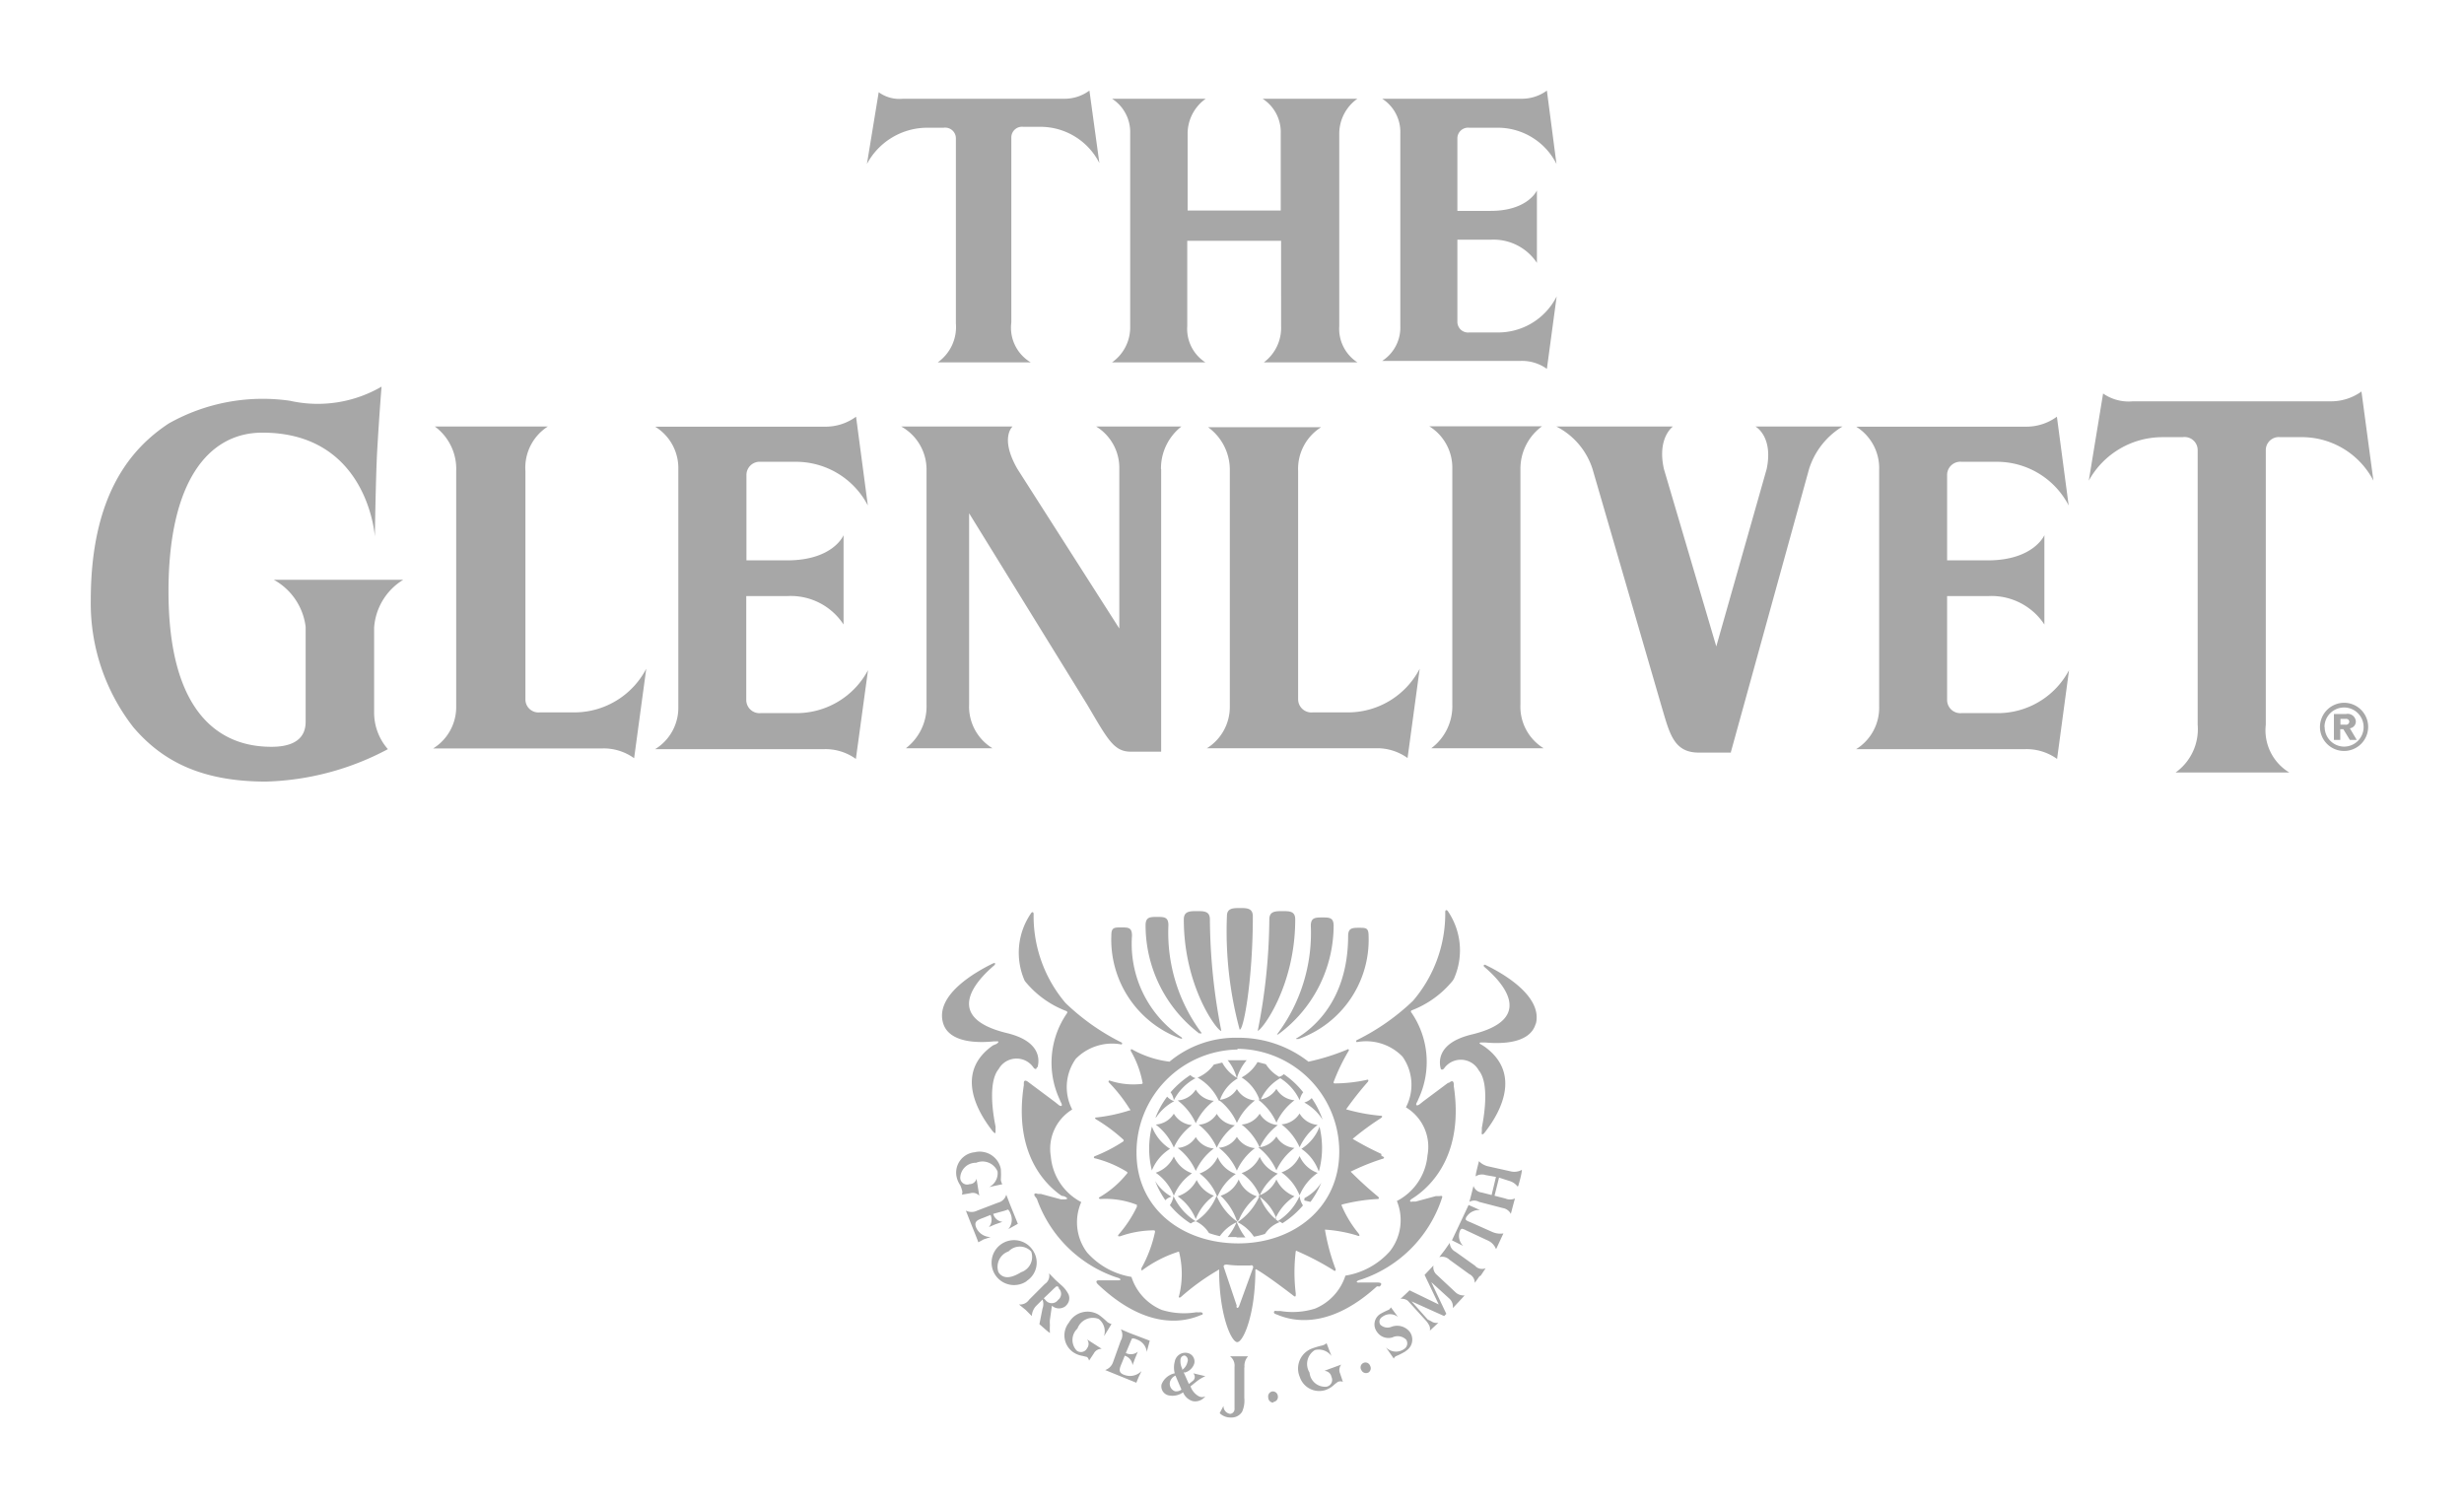 <svg xmlns="http://www.w3.org/2000/svg" data-name="?? 1" viewBox="-5 -5 136 83" width="136" height="83" id="glenlivet" y="527"><title>glenlivet</title><g fill="#a7a7a7"><path d="M123.05 35.13a1.33 1.33 0 1 0 1.32-1.34 1.34 1.34 0 0 0-1.32 1.34zm.25 0a1.08 1.08 0 1 1 1.07 1.08 1.08 1.08 0 0 1-1.06-1.08z"/><path d="M123.83 34.41h.66a.45.45 0 0 1 .54.4.38.38 0 0 1-.33.39l.38.64h-.38l-.36-.59h-.17v.59h-.35v-1.43zm.35.26V35h.28a.18.18 0 0 0 .21-.17.17.17 0 0 0-.2-.15h-.29zM44.84.45h8.87A2.31 2.31 0 0 0 55.13 0l.55 4a3.65 3.65 0 0 0-3.32-2h-.88a.59.59 0 0 0-.66.59V12.8a2.22 2.22 0 0 0 1.07 2.2h-5.13a2.39 2.39 0 0 0 1-2.15V2.64a.59.59 0 0 0-.67-.59h-.88a3.78 3.78 0 0 0-3.36 2L43.5.09a1.94 1.94 0 0 0 1.34.36zM112.73 17.15h10.87a2.86 2.86 0 0 0 1.74-.54l.66 4.92a4.45 4.45 0 0 0-4.06-2.4h-1.07a.72.72 0 0 0-.81.71V35a2.72 2.72 0 0 0 1.3 2.64h-6.28A2.94 2.94 0 0 0 116.3 35V19.84a.72.72 0 0 0-.83-.71h-1.06a4.64 4.64 0 0 0-4.12 2.4l.79-4.81a2.47 2.47 0 0 0 1.65.43zM16.06 16.34s-.12 1.44-.24 3.52c-.08 1.39-.13 4.75-.13 4.75s-.37-5.73-6.21-5.73c-3 0-5.18 2.73-5.18 8.76 0 8 4 8.58 5.69 8.58.81 0 1.88-.2 1.88-1.38V29.6a3.44 3.44 0 0 0-1.76-2.6h7.15a3.36 3.36 0 0 0-1.61 2.64v4.65a3.06 3.06 0 0 0 .76 2.06 15.14 15.14 0 0 1-6.73 1.79c-3.62 0-5.76-1.17-7.32-3a11.12 11.12 0 0 1-2.35-7c0-5.77 2.18-8.37 4.31-9.77A10.57 10.57 0 0 1 11 17.12a7 7 0 0 0 5.06-.78zM74 36.3h6.2a2.69 2.69 0 0 1-1.28-2.42v-13a2.9 2.9 0 0 1 1.19-2.35h-6.22a2.69 2.69 0 0 1 1.27 2.35v13A2.9 2.9 0 0 1 74 36.3zM59.08 20.89a2.94 2.94 0 0 1 1.13-2.35H55.5a2.68 2.68 0 0 1 1.28 2.35v8.8l-5.62-8.8c-1-1.73-.27-2.35-.27-2.35h-6.15a2.72 2.72 0 0 1 1.4 2.35v13A2.92 2.92 0 0 1 45 36.3h4.78a2.69 2.69 0 0 1-1.29-2.42V23.33L55 33.88c1.14 1.93 1.47 2.61 2.42 2.61h1.67v-15.6zM90.53 36.53l4.32-15.64a4.22 4.22 0 0 1 1.85-2.35h-4.81s1 .54.62 2.35l-2.78 9.79-2.89-9.79c-.39-1.73.5-2.35.5-2.35H80.9a4 4 0 0 1 2 2.35l3.78 13c.46 1.53.66 2.65 2.08 2.65h1.81zM18.91 36.31A2.69 2.69 0 0 0 20.18 34V21A2.91 2.91 0 0 0 19 18.54h6.24A2.7 2.7 0 0 0 24 21v12.6a.72.72 0 0 0 .8.72h1.8a4.48 4.48 0 0 0 4.07-2.41L30 36.85a2.87 2.87 0 0 0-1.74-.54h-9.35zM61.6 36.31A2.69 2.69 0 0 0 62.88 34V21a2.91 2.91 0 0 0-1.2-2.42h6.24A2.71 2.71 0 0 0 66.65 21v12.6a.73.73 0 0 0 .81.72h1.84a4.46 4.46 0 0 0 4.06-2.41l-.67 4.93a2.87 2.87 0 0 0-1.74-.54H61.6zM64.76 15h5.16a2.21 2.21 0 0 1-1-2V2.37a2.37 2.37 0 0 1 1-1.92h-5.23a2.19 2.19 0 0 1 1 1.92v4.25h-5.14V2.37a2.37 2.37 0 0 1 1-1.92h-5.17a2.19 2.19 0 0 1 1 1.92V13a2.36 2.36 0 0 1-1 2h5.15a2.2 2.2 0 0 1-1-2V8.29h5.18V13a2.38 2.38 0 0 1-.95 2zM77.6 13.35h-1.5a.59.59 0 0 1-.66-.59V8.23h1.86a2.87 2.87 0 0 1 2.53 1.28v-4s-.49 1.13-2.56 1.13h-1.83v-4a.59.59 0 0 1 .65-.59h1.5a3.63 3.63 0 0 1 3.32 2L80.38 0A2.33 2.33 0 0 1 79 .45h-7.71a2.18 2.18 0 0 1 1 1.92V13a2.19 2.19 0 0 1-1 1.92h7.66a2.36 2.36 0 0 1 1.43.44l.54-4a3.62 3.62 0 0 1-3.32 1.99zM38.84 34.36H37a.73.73 0 0 1-.81-.72V27.9h2.28a3.48 3.48 0 0 1 3.09 1.57v-4.93s-.56 1.39-3.12 1.39H36.2v-4.72a.73.73 0 0 1 .8-.72h1.84a4.47 4.47 0 0 1 4.06 2.41l-.65-4.9a2.84 2.84 0 0 1-1.74.55h-9.35a2.68 2.68 0 0 1 1.28 2.35V34a2.68 2.68 0 0 1-1.28 2.35h9.34a2.86 2.86 0 0 1 1.74.54l.67-4.9a4.47 4.47 0 0 1-4.07 2.37zM105.12 34.36h-1.84a.73.73 0 0 1-.81-.72V27.9h2.28a3.5 3.5 0 0 1 3.09 1.57v-4.93s-.59 1.39-3.13 1.39h-2.24v-4.72a.73.73 0 0 1 .81-.72h1.84a4.46 4.46 0 0 1 4.06 2.41l-.65-4.9a2.85 2.85 0 0 1-1.75.55h-9.33a2.69 2.69 0 0 1 1.27 2.35V34a2.69 2.69 0 0 1-1.27 2.35h9.34a2.88 2.88 0 0 1 1.75.54l.66-4.9a4.45 4.45 0 0 1-4.08 2.37zM63.42 51.82a20.79 20.79 0 0 1-.7-6.25c0-.44.32-.45.71-.45s.72 0 .72.46c0 3.46-.5 6.25-.72 6.25zm1 .08a32.47 32.47 0 0 0 .64-6.15c0-.45.32-.46.72-.46s.71 0 .71.46c0 3.71-1.86 6.15-2.08 6.15zm1.12.2h-.06a9.28 9.28 0 0 0 1.87-6c0-.45.24-.46.63-.46s.63 0 .63.46a7.46 7.46 0 0 1-3.07 6zm1.09.25c-.09 0-.16 0 0-.08.69-.43 2.77-1.91 2.78-5.6 0-.44.21-.46.6-.46s.53 0 .53.46a5.81 5.81 0 0 1-3.87 5.68zm-4.23-.45c-.22 0-2.06-2.44-2.06-6.15 0-.45.32-.46.72-.46s.72 0 .72.46a32.65 32.65 0 0 0 .63 6.15zm-1.17.17a7.51 7.51 0 0 1-3-6c0-.45.24-.46.63-.46s.63 0 .63.46A9.25 9.25 0 0 0 61.31 52c0 .06 0 .08-.09 0zm-1.11.24a5.81 5.81 0 0 1-3.78-5.67c0-.44.14-.45.54-.45s.6 0 .6.46a6.21 6.21 0 0 0 2.71 5.59c.1.07.06.12-.06.07zm15.07-3.19a5.41 5.41 0 0 1-2.28 1.65.08.08 0 0 0 0 .13 4.81 4.81 0 0 1 .38 4.76 1.43 1.43 0 0 1-.07.16c-.13.21 0 .24.15.12l.2-.16 1.34-1 .09-.03c.1-.08.21-.13.24.06v.13c.55 3.65-1.12 5.4-2.1 6.09l-.18.12c-.19.11-.16.22 0 .17h.18l1.11-.3h.17c.09 0 .23-.06.17.1l-.06.18a7.05 7.05 0 0 1-4.33 4.3l-.16.05c-.22.07-.19.16 0 .14h1c.24 0 .24.1.11.22L71 66c-2.44 2.23-4.39 2-5.39 1.61l-.23-.09c-.12-.06-.06-.2.06-.16a1.33 1.33 0 0 0 .22 0 4.14 4.14 0 0 0 1.92-.13 2.94 2.94 0 0 0 1.68-1.82 4.17 4.17 0 0 0 2.45-1.34 2.78 2.78 0 0 0 .39-2.78 3.14 3.14 0 0 0 1.69-2.52 2.54 2.54 0 0 0-1.19-2.65 2.69 2.69 0 0 0-.19-2.8 2.8 2.8 0 0 0-2.52-.8.06.06 0 0 1 0-.11 12.38 12.38 0 0 0 3.1-2.17 7.4 7.4 0 0 0 1.78-4.91c0-.1.08-.15.17 0a3.84 3.84 0 0 1 .31 3.69zm4.58 2.36c-.3 1.15-1.95 1.14-2.81 1.06h-.16c-.22 0-.14.07 0 .14l.14.09c2.09 1.5.81 3.67.13 4.58l-.12.16c-.14.17-.19.12-.16-.06v-.2c.16-.82.4-2.48-.17-3.17a1.13 1.13 0 0 0-1.92-.1c-.08.08-.15.08-.18 0-.11-.41-.16-1.43 1.71-1.88 3.62-.87 1.63-2.94.7-3.73-.09-.08 0-.16.08-.1 1 .48 3.15 1.74 2.76 3.25zM61.35 67.56l-.23.09c-1 .38-2.94.61-5.38-1.63l-.14-.13c-.12-.12-.13-.24.11-.22h1c.17 0 .19-.07 0-.14l-.16-.05a7.06 7.06 0 0 1-4.32-4.31L52.1 61c-.05-.16.09-.14.18-.1h.17l1.11.3h.18c.2 0 .23-.06 0-.17l-.15-.03c-1-.69-2.64-2.45-2.08-6.1v-.12c0-.19.14-.14.24-.06l.12.09 1.34 1 .2.16c.15.13.27.09.15-.12a1.48 1.48 0 0 1-.07-.16 4.8 4.8 0 0 1 .4-4.76.08.08 0 0 0-.05-.13 5.4 5.4 0 0 1-2.28-1.66 3.84 3.84 0 0 1 .32-3.69c.09-.16.17-.11.17 0a7.42 7.42 0 0 0 1.76 4.91 12.49 12.49 0 0 0 3.09 2.18.06.06 0 0 1 0 .11 2.81 2.81 0 0 0-2.52.79 2.69 2.69 0 0 0-.2 2.8A2.54 2.54 0 0 0 53 58.83a3.14 3.14 0 0 0 1.68 2.52 2.77 2.77 0 0 0 .32 2.78 4.16 4.16 0 0 0 2.45 1.35 2.94 2.94 0 0 0 1.67 1.82 4.14 4.14 0 0 0 1.91.13 1.23 1.23 0 0 0 .23 0c.12 0 .18.1.06.16zm-9.13-13.64c0 .11-.1.11-.18 0a1.13 1.13 0 0 0-1.92.09c-.57.69-.34 2.35-.17 3.17v.2c0 .18 0 .23-.16.06l-.12-.16c-.68-.91-2-3.09.14-4.58l.19-.08c.1-.07.18-.16 0-.14h-.16c-.86.09-2.51.09-2.8-1.06-.39-1.52 1.78-2.76 2.76-3.24.13-.06.17 0 .08.1-.93.79-2.93 2.86.69 3.74 1.87.45 1.81 1.47 1.7 1.88zm-1.88 6.44l-.74.16a.86.86 0 0 0 .46-.86.9.9 0 0 0-1.18-.48.86.86 0 0 0-.88.82.38.38 0 0 0 .51.36.4.4 0 0 0 .39-.3l.15.94a.48.48 0 0 0-.49-.14l-.47.08a.35.35 0 0 0 0-.27 1.52 1.52 0 0 0-.09-.25 1.31 1.31 0 0 1-.21-.51 1.13 1.13 0 0 1 1-1.31 1.19 1.19 0 0 1 1.45.92 4.27 4.27 0 0 1 0 .6.68.68 0 0 0 .08.24zm.3 2.5a.82.82 0 0 0 .14-.86.65.65 0 0 0-.14-.24l-.2.07-.62.17a.6.6 0 0 0 .51.44l-.4.14-.35.15a.62.62 0 0 0 .09-.67l-.4.16c-.32.12-.54.2-.38.56a.88.88 0 0 0 .79.5l-.39.13-.29.16c-.16-.43-.34-.86-.51-1.29l-.18-.46a.7.7 0 0 0 .63 0l1.15-.44a.61.61 0 0 0 .45-.44l.18.47c.15.38.31.76.46 1.14l-.54.3zm5.3 5.87a.86.86 0 0 0-.3-.93.9.9 0 0 0-1.17.53.86.86 0 0 0-.05 1.21.38.38 0 0 0 .58-.12.4.4 0 0 0 0-.49l.81.52a.48.48 0 0 0-.44.26l-.26.39a.37.37 0 0 0-.11-.2l-.25-.06a1.32 1.32 0 0 1-.51-.2A1.13 1.13 0 0 1 54 68a1.18 1.18 0 0 1 1.66-.42 4.38 4.38 0 0 1 .46.39.66.66 0 0 0 .23.11l-.4.65zm12.19 1.92l.9-.33a.48.48 0 0 0-.06.5l.15.45a.37.37 0 0 0-.27 0 2.08 2.08 0 0 0-.21.16 1.3 1.3 0 0 1-.47.29 1.13 1.13 0 0 1-1.43-.72 1.18 1.18 0 0 1 .68-1.57 4.42 4.42 0 0 1 .58-.17.68.68 0 0 0 .22-.12l.27.71a.86.86 0 0 0-.92-.33.9.9 0 0 0-.29 1.24.86.86 0 0 0 .93.78.38.38 0 0 0 .28-.54.4.4 0 0 0-.36-.33zm-9.83-1a.82.82 0 0 0-.54-.71.65.65 0 0 0-.27-.07 1.24 1.24 0 0 0-.09.19l-.26.62a.6.6 0 0 0 .66-.07l-.16.39-.13.35a.61.61 0 0 0-.43-.52l-.16.4c-.13.31-.23.53.14.66a.88.88 0 0 0 .94-.21c-.05.13-.12.25-.17.37l-.11.27-1.28-.52-.44-.18a.7.7 0 0 0 .44-.45l.42-1.17a.61.61 0 0 0 0-.63l.47.2 1.13.43-.16.6zm-6.61-3.95A1.24 1.24 0 1 1 52 64a1.2 1.2 0 0 1-.36 1.72zm.22-1.63a.86.86 0 0 0-1.24 0 .9.9 0 0 0-.56 1.15c.3.46.83.26 1.25 0a.89.89 0 0 0 .55-1.16zm1.93 3a.59.59 0 0 1-.78 0l-.11.77a1.84 1.84 0 0 0 0 .29 4.4 4.4 0 0 0 0 .45c-.18-.13-.46-.39-.58-.49l.17-.86a.7.7 0 0 0 0-.5l-.34.34a.88.88 0 0 0-.25.57l-.34-.34-.37-.3a.6.6 0 0 0 .56-.26l.87-.87a.54.54 0 0 0 .23-.59l.35.36.4.36a1.67 1.67 0 0 1 .33.45.55.55 0 0 1-.15.62zm-.38-1a.19.19 0 0 0-.15-.07 3.13 3.13 0 0 0-.25.23l-.45.43.09.09a.43.43 0 0 0 .7 0 .42.42 0 0 0 0-.67zm6.87 4.67l.29.65.24-.19a.28.28 0 0 0 0-.4l.67.16a2.22 2.22 0 0 0-.52.32l-.3.24a1 1 0 0 0 .46.55.4.4 0 0 0 .36 0 .71.71 0 0 1-.68.27.82.82 0 0 1-.55-.49 1 1 0 0 1-.79.17.51.51 0 0 1-.4-.6 1 1 0 0 1 .73-.62 1.22 1.22 0 0 1 0-.64.59.59 0 0 1 .71-.48.48.48 0 0 1 .37.57.75.75 0 0 1-.53.51zm-.46.19a.56.56 0 0 0-.29.33.44.44 0 0 0 .27.53.46.46 0 0 0 .36-.09l-.33-.77zm.54-1.11a.23.23 0 0 0-.25.19.91.91 0 0 0 .09.53v.07a.69.69 0 0 0 .29-.43.27.27 0 0 0-.15-.36zm3.27.66v1.69a1.51 1.51 0 0 1-.12.75.68.68 0 0 1-.62.32.85.85 0 0 1-.62-.24l.21-.4a.43.43 0 0 0 .37.44.27.27 0 0 0 .24-.3v-2.29a.65.65 0 0 0-.25-.59h1a.77.77 0 0 0-.2.6zm1.58 1.94a.29.29 0 0 1-.26-.29.28.28 0 0 1 .23-.33.28.28 0 0 1 .3.25.28.28 0 0 1-.23.33zm5.26-1.66a.28.28 0 0 1-.38-.14.27.27 0 1 1 .48-.24.28.28 0 0 1-.11.39zm2.07-1.18a3.5 3.5 0 0 1-.53.27.26.26 0 0 0-.13.14l-.43-.62a.77.77 0 0 0 1 .09.37.37 0 0 0 .11-.52.67.67 0 0 0-.76-.12.76.76 0 0 1-.85-.31.68.68 0 0 1 .21-1 3.92 3.92 0 0 1 .45-.22.42.42 0 0 0 .11-.13l.39.53a.7.7 0 0 0-.87 0 .3.3 0 0 0-.1.43.57.57 0 0 0 .62.11.89.89 0 0 1 1 .28.73.73 0 0 1-.22 1.06zm2.6-2.4a.6.6 0 0 0-.19-.5l-1-.91.83 1.75-.12.12-1.8-.81.89 1 .2.1a.5.5 0 0 0 .39.08c-.1.1-.38.35-.47.44a.46.46 0 0 0-.08-.37 1 1 0 0 0-.13-.18l-1-1.1a.56.56 0 0 0-.41-.11c.09-.08.4-.37.5-.47l1.61.78-.78-1.63.49-.52a.54.54 0 0 0 .17.5l1.07 1a.66.66 0 0 0 .48.15c-.14.16-.52.56-.64.69zm1.48-1.75l-.27.38a.54.54 0 0 0-.31-.49L75 64.53a.57.57 0 0 0-.56-.14l.3-.39.28-.4a.57.57 0 0 0 .31.49l1.08.77A.52.52 0 0 0 77 65c-.11.16-.17.27-.29.43zm.9-1.49a.85.85 0 0 0-.43-.46l-1.24-.58a.64.64 0 0 0-.22-.08.24.24 0 0 0-.11.15.77.77 0 0 0 .19.8l-.62-.31.92-1.95.63.28a.82.82 0 0 0-.73.35.26.26 0 0 0-.06.18.48.48 0 0 0 .21.12l1.26.56a1.1 1.1 0 0 0 .61.08l-.39.84zm1.19-3.45a.87.87 0 0 0-.46-.31l-.56-.18-.25 1 .59.15a.68.68 0 0 0 .54 0c-.06.19-.18.67-.23.85a.61.61 0 0 0-.44-.32l-1.31-.34a.54.54 0 0 0-.54 0c.05-.17.18-.69.23-.88a.53.53 0 0 0 .45.36l.55.14.24-1-.57-.1a.63.63 0 0 0-.55.07c0-.17.14-.65.18-.84a1 1 0 0 0 .48.28l1.3.29a.86.86 0 0 0 .59-.09c0 .19-.14.68-.2.89zm-7.51-1.69c.19.07.19.14 0 .18a12.44 12.44 0 0 0-1.7.69 20.16 20.16 0 0 0 1.5 1.37c.13.11 0 .15 0 .14a9.87 9.87 0 0 0-2 .31v.05a6.3 6.3 0 0 0 .91 1.51c.13.16.09.21-.1.13a7.77 7.77 0 0 0-1.73-.31A11.53 11.53 0 0 0 68.7 65c.06.11 0 .2-.1.11a15 15 0 0 0-2-1.05.05.05 0 0 0-.08 0 9.59 9.59 0 0 0 0 2.34c0 .15 0 .22-.15.1s-1.42-1.09-2-1.42a.05.05 0 0 0-.08 0c0 2.49-.67 4-1 4s-1-1.51-1-3.95c0-.06 0-.08-.1 0a12.72 12.72 0 0 0-2 1.45c-.12.1-.15 0-.11-.06a5 5 0 0 0 0-2.41s0-.05-.1 0a6.82 6.82 0 0 0-1.93 1c-.05.05-.05-.02-.05-.11a7.19 7.19 0 0 0 .75-2c0-.07 0-.09-.1-.09a5.63 5.63 0 0 0-1.83.33c-.1 0-.15 0-.07-.11a6.68 6.68 0 0 0 1-1.52v-.11a4.74 4.74 0 0 0-2-.32c-.08 0-.14-.06-.06-.1a5.43 5.43 0 0 0 1.51-1.3.06.06 0 0 0 0-.1 6.24 6.24 0 0 0-1.78-.75c-.05 0-.06-.08 0-.11A8.45 8.45 0 0 0 57 58s.05-.05 0-.1a9.27 9.27 0 0 0-1.49-1.11c-.09-.05-.09-.11 0-.11a9.19 9.19 0 0 0 1.83-.39c.05 0 .08 0 0-.1a8.62 8.62 0 0 0-1.13-1.44c-.06-.06 0-.14.06-.1a4.1 4.1 0 0 0 1.73.18.06.06 0 0 0 .06-.09 5.49 5.49 0 0 0-.65-1.74c0-.05 0-.12.09-.07a5.61 5.61 0 0 0 2.05.67 5.7 5.7 0 0 1 3.8-1.32 6.24 6.24 0 0 1 3.87 1.32 12.12 12.12 0 0 0 2.14-.67.05.05 0 0 1 .08.07 10.86 10.86 0 0 0-.83 1.72.06.06 0 0 0 .05.08 8.47 8.47 0 0 0 1.75-.19c.17-.06.11.07.09.1a18.42 18.42 0 0 0-1.2 1.52 10.11 10.11 0 0 0 1.85.35c.17 0 .2.06 0 .18a15 15 0 0 0-1.49 1.1 16.75 16.75 0 0 0 1.58.83zm-8 8.3c0 .14.1.1.14 0l.78-2.14c0-.16-.13-.12-.17-.11h-.66a5.25 5.25 0 0 1-.61-.05c-.09 0-.2 0-.19.12l.72 2.14zm.06-14.17a5.67 5.67 0 0 0-5.58 5.7c0 3.09 2.54 5 5.62 5s5.59-2 5.57-5.09a5.67 5.67 0 0 0-5.62-5.65zm-2.61 9.59a4.9 4.9 0 0 1-1.13-1 1.15 1.15 0 0 0 .2-.51 3.24 3.24 0 0 0 1.23 1.4.48.48 0 0 0-.25.11zM59.79 61a2.79 2.79 0 0 0-1-1.27 1.7 1.7 0 0 0 1-.9 1.71 1.71 0 0 0 1 .93 2.8 2.8 0 0 0-1 1.24zm0-2.66a3.23 3.23 0 0 0-1-1.27 1.27 1.27 0 0 0 1-.6 1.29 1.29 0 0 0 1 .63 3.22 3.22 0 0 0-1 1.24zm0-2.6a1 1 0 0 0-.18-.45 5 5 0 0 1 1.09-.95.66.66 0 0 0 .29.17 2.84 2.84 0 0 0-1.21 1.24zm-.46 5.52a4.91 4.91 0 0 1-.57-1.07 2.46 2.46 0 0 0 .9.86.72.72 0 0 0-.34.2zm-.75-1.65a4.92 4.92 0 0 1 0-2.43 2.5 2.5 0 0 0 1 1.23 2.52 2.52 0 0 0-1 1.19zm.2-2.93a4.93 4.93 0 0 1 .64-1.15.89.89 0 0 0 .39.25 2.76 2.76 0 0 0-1 .9zm4.48 5.78a2.29 2.29 0 0 0-.93.77 5 5 0 0 1-.6-.17 1.68 1.68 0 0 0-.73-.65A3 3 0 0 0 62.15 61a3.34 3.34 0 0 0 1.15 1.44zM62.16 61a2.89 2.89 0 0 0-.95-1.23 1.71 1.71 0 0 0 1-.9 1.7 1.7 0 0 0 1 .93 2.82 2.82 0 0 0-1 1.23zm0 0zm0 0zm0-2.65a3.25 3.25 0 0 0-1-1.27 1.28 1.28 0 0 0 1-.6 1.28 1.28 0 0 0 1 .63 3.25 3.25 0 0 0-1 1.24zm.11-2.6a2.84 2.84 0 0 0-1.17-1.27 2.15 2.15 0 0 0 .9-.72l.46-.11a2.2 2.2 0 0 0 .86.87 2.21 2.21 0 0 0-1 1.24zM61 62.29a2.83 2.83 0 0 0-1-1.26 1.78 1.78 0 0 0 1.05-.9A1.78 1.78 0 0 0 62 61a2.84 2.84 0 0 0-1 1.29zm0-2.66a3.23 3.23 0 0 0-1-1.27 1.27 1.27 0 0 0 1-.6 1.27 1.27 0 0 0 1 .63 3.24 3.24 0 0 0-1 1.24zM61 57a3.24 3.24 0 0 0-1-1.26 1.27 1.27 0 0 0 1-.6 1.28 1.28 0 0 0 1 .62A3.23 3.23 0 0 0 61 57zm3.81 6.11a4.67 4.67 0 0 1-.6.15 2.4 2.4 0 0 0-.9-.8A3.36 3.36 0 0 0 64.52 61a3 3 0 0 0 1.1 1.46 1.68 1.68 0 0 0-.78.62zM64.53 61a2.85 2.85 0 0 0-1-1.25 1.7 1.7 0 0 0 1-.9 1.71 1.71 0 0 0 1 .93 2.87 2.87 0 0 0-1 1.21zm0 0zm0-2.66a3.23 3.23 0 0 0-1-1.27 1.29 1.29 0 0 0 1-.6 1.28 1.28 0 0 0 1 .63 3.2 3.2 0 0 0-1 1.24zm0-2.6a2.39 2.39 0 0 0-1-1.27 2.21 2.21 0 0 0 .88-.85l.46.12a2.14 2.14 0 0 0 .83.75 2.62 2.62 0 0 0-1.13 1.24zm-1.26 6.66zm0 0zm0 .88h-.51a3.4 3.4 0 0 0 .5-.84 3.38 3.38 0 0 0 .48.86h-.51zm0-.88zm0 0zm0 0zm0 0zm0 0a.29.29 0 0 1 0-.07.35.35 0 0 1 0 .06 3.38 3.38 0 0 0-.9-1.39 1.6 1.6 0 0 0 1-.9 1.6 1.6 0 0 0 1 .93 3.37 3.37 0 0 0-1 1.33zm0 0a.35.35 0 0 0 0-.06.29.29 0 0 0 0 .07zm0 0zm0 0zm0-2.78a3.25 3.25 0 0 0-1-1.27 1.27 1.27 0 0 0 1-.6 1.28 1.28 0 0 0 1 .62 3.23 3.23 0 0 0-1 1.24zm0-2.64a3.24 3.24 0 0 0-1-1.27 1.27 1.27 0 0 0 1-.6 1.28 1.28 0 0 0 1 .63 3.24 3.24 0 0 0-1 1.24zm0-2.46a2.64 2.64 0 0 0-.51-1h1.05a2.62 2.62 0 0 0-.54 1zm3.66 7a5 5 0 0 1-1.15 1 .51.51 0 0 0-.25-.12 3.18 3.18 0 0 0 1.2-1.38 1.22 1.22 0 0 0 .19.52zm-.2-.54a2.8 2.8 0 0 0-1-1.27 1.7 1.7 0 0 0 1-.9 1.71 1.71 0 0 0 1 .93 2.8 2.8 0 0 0-1 1.24zm0-2.66a3.23 3.23 0 0 0-1-1.26 1.28 1.28 0 0 0 1-.6 1.28 1.28 0 0 0 1 .63 3.24 3.24 0 0 0-1 1.24zm0-2.6a2.84 2.84 0 0 0-1.17-1.27.66.66 0 0 0 .3-.16 4.84 4.84 0 0 1 1.07 1 1 1 0 0 0-.2.46zm-1.28 6.54a2.68 2.68 0 0 0-1-1.26 1.67 1.67 0 0 0 1-.9 1.84 1.84 0 0 0 1 .93 2.91 2.91 0 0 0-1.06 1.24zm0-2.66a3.22 3.22 0 0 0-1-1.27 1.28 1.28 0 0 0 1-.6 1.27 1.27 0 0 0 1 .63 3.23 3.23 0 0 0-1 1.24zm0-2.64a3.22 3.22 0 0 0-1-1.26 1.28 1.28 0 0 0 1-.6 1.28 1.28 0 0 0 1 .63 3.23 3.23 0 0 0-1 1.24zm1.54 4.3a.74.74 0 0 0 .01-.13 2.47 2.47 0 0 0 .93-.85 4.88 4.88 0 0 1-.6 1.06zm.79-1.62a2.5 2.5 0 0 0-.95-1.23 2.46 2.46 0 0 0 1-1.22 5 5 0 0 1 .14 1.22 4.87 4.87 0 0 1-.17 1.23zM67 55.85a.89.89 0 0 0 .4-.24 4.86 4.86 0 0 1 .6 1.19 2.78 2.78 0 0 0-1-.94z"/></g></svg>